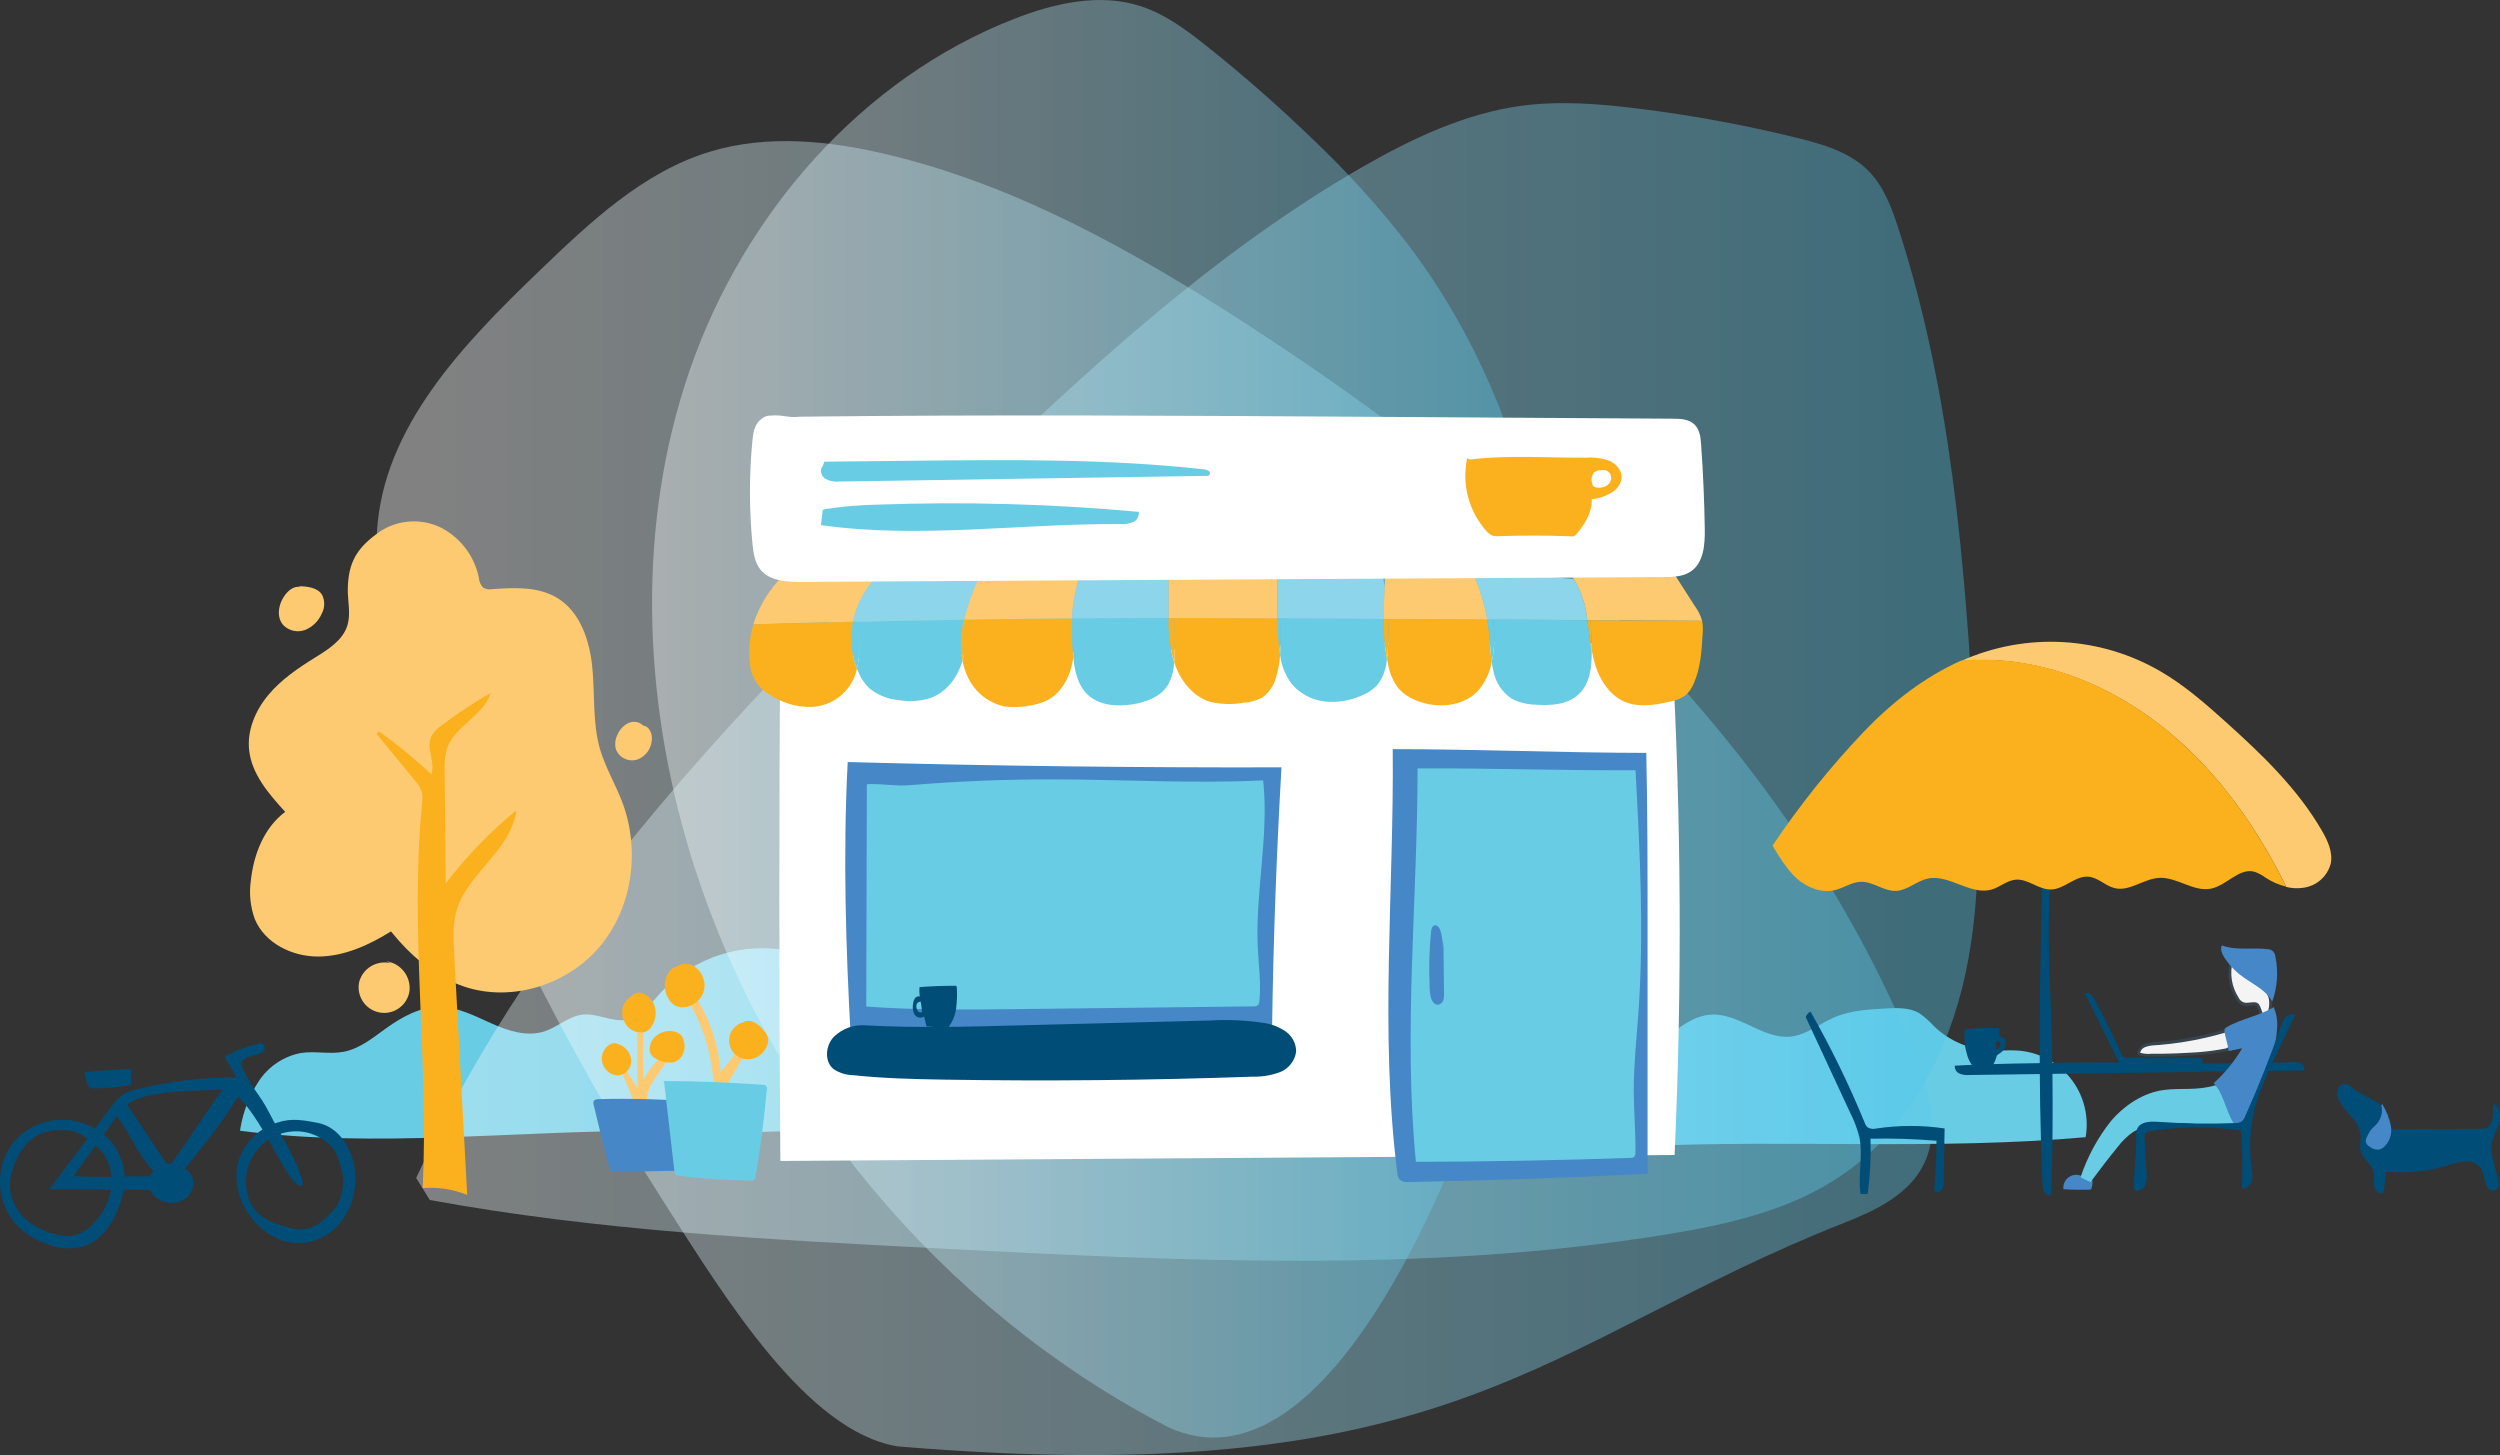<svg fill="none" height="149" viewBox="0 0 256 149" width="256" xmlns="http://www.w3.org/2000/svg" xmlns:xlink="http://www.w3.org/1999/xlink"><rect x="0" y="0" width="256" height="149" fill="#333333" stroke="none"/><linearGradient id="a"><stop offset="0" stop-color="#fff"/><stop offset="1" stop-color="#52c8eb"/></linearGradient><linearGradient id="b" gradientUnits="userSpaceOnUse" x1="36.935" x2="196.212" xlink:href="#a" y1="71.027" y2="71.027"/><linearGradient id="c" gradientUnits="userSpaceOnUse" x1="43.75" x2="202.356" xlink:href="#a" y1="80.725" y2="80.725"/><linearGradient id="d" gradientUnits="userSpaceOnUse" x1="64.943" x2="157.711" xlink:href="#a" y1="68.948" y2="68.948"/><clipPath id="e"><path d="m0 0h256v149h-256z"/></clipPath><g clip-path="url(#e)"><path d="m170.572 106.333c1.372-1.142 2.873-2.336 4.657-2.437 2.86-.158 5.341 2.579 8.189 2.246 1.584-.189 2.887-1.299 4.348-1.938 1.683-.74 3.563-.842 5.397-.938 1.155-.062 2.385-.102 3.384.494.557.392 1.069.845 1.522 1.351 1.56 1.487 3.6 2.36 5.751 2.465.931.04 1.865-.068 2.798 0 4.183.293 7.338 3.928 7.043 8.117-.019.253-.05.503-.09.753-15.074 1.339-30.267.247-45.378.922-.968-3.878-.102-7.984 2.345-11.14" fill="#68cce5"/><path d="m24.609 115.576c.29-1.75.94-3.416 1.911-4.896.989-1.491 2.536-2.518 4.29-2.854 1.452-.225 2.952.154 4.398-.127 1.646-.321 2.999-1.447 4.361-2.425 1.618-1.16 3.467-2.181 5.458-2.168 1.868.012 3.587.931 5.295 1.693s3.634 1.392 5.415.818c1.365-.441 2.493-1.558 3.92-1.725 1.507-.163 2.999.799 4.493.531 1.495-.269 2.496-1.669 3.529-2.805 3.384-3.637 8.423-5.238 13.283-4.223.305.043.595.173.829.373.157.179.271.392.342.617.952 2.478 1.917 5.001 2.108 7.648.222 3.048-.589 6.106-.333 9.148-.734.404-1.562.608-2.398.592-4.857.299-9.73.053-14.596.031-14.127-.056-28.326 1.814-42.324-.015" fill="#68cce5"/><path d="m42.614 120.626c12.614-27.365 34.142-49.476 55.844-70.372 12.692-12.217 25.737-24.329 40.996-33.125 5.076-2.916 10.491-5.495 16.297-6.291 3.97-.534 8.004-.213 11.977.278 5.485.679 10.928 1.681 16.297 3.002 2.663.654 5.439 1.462 7.353 3.428 1.56 1.601 2.355 3.782 3.042 5.911 5.369 16.626 6.802 34.242 7.767 51.685.453 8.188.801 16.487-.91 24.508-1.713 8.022-5.729 15.845-12.448 20.538-5.316 3.718-11.846 5.195-18.245 6.229-24.544 3.983-49.597 2.709-74.425 1.425-17.45-.901-34.958-1.811-52.146-4.961" fill="url(#b)" opacity=".38"/><path d="m91.891 148.106c-9.261-1.546-17.555-15.065-23.808-24.848-10.636-16.645-19.422-34.406-26.2-52.963-1.861-5.097-3.59-10.406-3.282-15.824.613-10.764 8.898-19.307 16.67-26.773 5.168-4.964 10.596-10.101 17.447-12.171 5.862-1.777 12.198-1.129 18.152.293 13.082 3.11 25.038 9.795 36.343 17.085 28.926 18.637 55.804 42.936 68.763 74.837 1.501 3.696 2.786 7.987.984 11.547-1.544 3.061-4.922 4.68-8.124 5.93-30.918 12.217-39.723 27.677-96.955 22.889" fill="url(#c)" opacity=".38"/><path d="m119.44 146.048c-23.145-12.023-41.128-33.644-48.741-58.599-4.903-16.086-5.547-33.733-.043-49.621 5.507-15.889 17.527-29.787 33.189-35.893 4.121-1.61 8.741-2.675 12.957-1.305 2.521.818 4.697 2.443 6.771 4.097 3.695 2.943 7.248 6.056 10.66 9.339 3.594 3.391 6.916 7.056 9.942 10.965 13.706 18.067 17.777 42.399 13.487 64.677-4.29 22.275-20.15 65.053-38.219 56.344" fill="url(#d)" opacity=".38"/><path d="m65.235 113.611-1.59-3.916c-.157-.262-.176-.583-.046-.86.586.851 1.149 1.718 1.689 2.597l-.043-5.053c0-.66.099-1.478.721-1.706-.145 1.959-.173 3.927-.077 5.889.342-.623.752-1.212 1.214-1.752.16-.21.37-.379.61-.494.25-.12.549-.061.74.142l-1.051 1.478c-.601.855-1.23 1.793-1.162 2.835.021.318.068.728-.213.877-.246.126-.586-.031-.77.166" fill="#fdca72"/><path d="m73.088 112.364c.062-3.273-.74-6.506-2.321-9.372l.434-.929c1.495 2.295 2.379 4.936 2.57 7.67.851-.867 1.569-1.855 2.136-2.928l.884.216-2.592 4.516c-.213.42-.49.803-.826 1.133" fill="#fdca72"/><g fill="#fbb11e"><path d="m65.519 101.655c-.314-.101-.74.275-1.014.463-.284.216-.512.5-.666.821-.228.589-.173 1.252.154 1.792.305.589.906.966 1.572.984.228.019.456-.024.666-.12.21-.12.385-.296.505-.506.401-.608.512-1.364.299-2.061-.225-.697-.801-1.225-1.516-1.385"/><path d="m63.281 106.909c-.601-.302-1.23.213-1.519.818-.271.636-.136 1.373.348 1.867.333.367.817.558 1.31.518.755-.142 1.282-.833 1.217-1.601-.099-.753-.629-1.379-1.353-1.605"/><path d="m69.334 105.716c-.598-.232-1.27-.179-1.825.138-.564.287-.937.849-.983 1.478-.018.219.025.438.129.633.176.249.425.441.715.543.505.283 1.097.37 1.664.246.434-.151.777-.487.943-.916.16-.429.17-.898.028-1.333-.083-.351-.336-.641-.672-.771"/><path d="m69.618 98.802c-.789.41-.848.262-1.257.963-.382.731-.382 1.604 0 2.336.173.385.465.703.835.904.431.185.918.197 1.356.03.925-.296 1.566-1.141 1.603-2.11-.006-.219-.043-.438-.108-.648-.145-.518-.462-.968-.9-1.28-.447-.308-1.014-.38-1.522-.191"/><path d="m77.094 104.691c-1.029-.28-2.09.328-2.367 1.358-.179.654 0 1.354.471 1.845.518.5 1.264.688 1.957.494.687-.207 1.227-.747 1.436-1.435.071-.216.089-.444.052-.666-.08-.29-.228-.556-.434-.772-.247-.318-.552-.583-.897-.786-.351-.204-.77-.244-1.156-.112"/></g><path d="m62.483 119.923c-.598-2.271-1.165-4.545-1.701-6.821-.034-.105-.034-.219 0-.324.077-.188.324-.226.53-.229 3.504-.089 7.008.016 10.5.318.398 2.036-.364 4.14-.148 6.204.025.099.006.201-.046.287-.065.065-.154.099-.247.096-.416.046-.616.521-1.032.494-2.589-.17-4.922.151-7.853-.025" fill="#4687c7"/><path d="m68 110.751 1.066 9.243c0 .117.043.231.123.321.071.052.157.08.246.083 2.466.305 4.947.472 7.431.494.225.049.447-.093.496-.315.009-.043.012-.09.009-.133.502-2.934.888-5.889 1.149-8.866.074-.189-.018-.402-.206-.476-.062-.024-.13-.03-.197-.018-3.415-.25-6.839-.38-10.266-.386" fill="#68cce5"/><path d="m38.845 54.477c-2.305 1.614-3.187 3.11-3.23 5.853-.018 1.246.327 2.533-.046 3.724-.469 1.512-1.948 2.44-3.292 3.273-1.748 1.083-3.476 2.255-4.795 3.832s-2.197 3.625-1.969 5.664c.265 2.465 2.019 4.48 3.692 6.312-2.16 1.613-3.233 4.35-3.517 7.034-.194 1.333-.052 2.696.41 3.961 1.029 2.465 3.828 3.832 6.491 3.82 2.663-.012 5.187-1.169 7.449-2.573 1.985 2.465 4.481 4.634 7.483 5.646 4.903 1.657 10.691-.201 13.986-4.199 3.292-4.001 4.053-9.823 2.216-14.67-.697-1.842-1.723-3.548-2.281-5.436-.773-2.681-.521-5.535-.783-8.311-.262-2.777-1.23-5.76-3.621-7.191-1.948-1.169-4.373-1.046-6.645-.885-.311.056-.629.003-.906-.148-.265-.262-.422-.614-.444-.984-.438-2.215-1.858-4.109-3.858-5.152-2.034-1.006-4.45-.848-6.333.416" fill="#fdca72"/><path d="m30.942 60.269c-.385-.383-1.048-.083-1.436.296-.931.91-1.356 2.554-.453 3.495.592.561 1.455.731 2.216.435.746-.308 1.341-.892 1.664-1.632.339-.605.357-1.339.046-1.959-.475-.75-1.507-.855-2.398-.879" fill="#fdca72"/><path d="m65.95 74.392c-.373-.444-.989-.599-1.526-.383-.524.225-.94.645-1.168 1.169-.25.466-.321 1.006-.197 1.521.327.882 1.279 1.357 2.179 1.089.872-.312 1.467-1.12 1.507-2.046.046-.416-.077-.836-.348-1.157-.287-.321-.764-.383-1.122-.148" fill="#fdca72"/><path d="m40.084 98.651c-1.424-.386-2.894.447-3.295 1.866-.324 1.41.561 2.817 1.969 3.138 1.408.324 2.814-.562 3.134-1.971.018-.087.034-.173.046-.263.13-1.471-.918-2.783-2.379-2.983" fill="#fdca72"/><path d="m38.78 74.886c1.902 1.339 3.701 2.814 5.39 4.412.435-1.231-.552-2.672-.018-3.863.256-.472.626-.87 1.076-1.157 1.603-1.219 3.279-2.332 5.027-3.332-.74 2.354-3.738 3.403-4.5 5.751-.194.731-.268 1.487-.222 2.243l.111 11.526c2.102-2.764 4.521-5.272 7.209-7.472-.357 3.202-3.295 5.368-5.061 8.055-.407.602-.73 1.256-.968 1.944-.481 1.478-.404 3.061-.321 4.606l1.338 24.758c-1.445-.58-3.005-.821-4.558-.7.641-13.115-1.353-26.295-.065-39.361.065-.395.056-.802-.022-1.194-.151-.435-.395-.833-.709-1.169l-3.899-4.76" fill="#fbb11e"/><path d="m18.757 119.793c-.78-.817-2.074-.851-2.891-.071-.157.148-.287.321-.388.509-.333.614-.305 1.364.077 1.95.179.247.41.454.672.608.761.472 1.71.515 2.509.114.792-.432 1.202-1.336 1.011-2.218-.253-.88-1.159-1.398-2.043-1.17" fill="#004d77"/><path d="m8.657 109.785c.046.398.296 1.7.681 1.592s-.074-.068 0 0c.089.065.2.092.308.077 1.273-.028 2.543-.148 3.797-.358v-1.604c-1.596.031-3.19.126-4.78.287" fill="#004d77"/><path d="m27.537 113.891c-.959-1.913-1.874-2.558-2.706-4.529-.096-.173-.129-.373-.089-.568.059-.138.151-.259.271-.351.582-.531 2.814-.269 1.874-1.654-1.371.247-2.688.734-3.889 1.438.41.703.82 1.41 1.23 2.116-3.39-.034-6.768.355-10.062 1.157-.57.102-1.116.305-1.612.605-.462.348-.86.771-1.18 1.252l-6.318 8.42 11.073.083c.354.031.709-.025 1.039-.16.262-.164.487-.377.659-.633 2.367-3.033 4.549-5.47 6.531-8.771 2.916 2.659 5.551 10.307 6.688 8.969-.502-2.314-2.379-5.125-3.501-7.371zm-20.008 6.544c1.513-2.132 2.931-4.023 4.444-6.158.703 1.012 1.341 2.067 1.917 3.159.247.423.909 1.308 1.168 1.724.475.741.678.411.801 1.281-3.082-.006-5.51.166-8.33-.006zm9.742-.948-4.228-6.324c1.193-1.231 4.882-1.444 9.764-1.586-1.849 2.444-3.332 5.02-5.538 7.91z" fill="#004d77"/><path d="m12.608 119.386c-.527-1.827-1.106-2.635-2.678-3.696-2.758-1.743-6.373-1.222-8.528 1.231-2.006 2.579-1.843 6.235.382 8.626.881.857 1.951 1.499 3.122 1.876 1.119.428 2.342.515 3.51.246 1.988-.57 3.258-2.536 3.908-4.501.401-1.231.638-2.554.283-3.779zm-1.344 2.869c-.274 1.16-.872 2.218-1.723 3.051-.545.617-1.27 1.049-2.071 1.231-.438.053-.881.034-1.313-.055-1.267-.201-2.456-.741-3.446-1.558-.989-.83-1.6-2.027-1.692-3.317-.012-.719.111-1.435.357-2.11.219-.707.564-1.364 1.02-1.947.317-.494.755-.901 1.273-1.185.857-.617 2.832-.814 3.843-.509 1.011.303 1.603.877 2.413 1.552.468.426.844.941 1.106 1.515.45 1.052.53 2.227.228 3.332z" fill="#004d77"/><path d="m36.348 119.91c-.219-2.218-1.621-4.523-3.815-4.927-2.05-.413-3.14-.493-4.799.225-1.689.725-2.946 2.2-3.396 3.983-.342 1.79.062 3.644 1.119 5.128 1.14 1.681 3.008 2.955 5.036 2.986 1.803-.021 3.492-.891 4.555-2.348 1.042-1.465 1.504-3.261 1.301-5.047zm-1.257 1.703c-.062.592-.237 1.169-.515 1.694-.281.45-.623.858-1.02 1.209-.533.593-1.211 1.037-1.969 1.287-.773.139-1.569.077-2.311-.185-1.15-.315-2.333-.741-3.107-1.645-.37-.447-.641-.972-.795-1.533-.786-2.746.801-5.612 3.544-6.399.428-.123.869-.188 1.313-.197 1.516-.025 2.959.645 3.92 1.814.376.413.666 1.617.841 2.147.17.586.203 1.203.096 1.805z" fill="#004d77"/><path d="m79.89 65.874c-.123 17.669-.117 35.34.018 53.009l91.57-.614c.783-17.32.688-34.665-.28-51.975-30.163-2.033-60.455 1.789-90.658.435" fill="#fff"/><path d="m80.007 58.874h.293l.056-.056z" fill="#fbb11e"/><path d="m90.02 58.852h-9.72c-1.467 1.395-2.552 3.144-3.156 5.075 3.405-.102 6.808-.191 10.213-.268.351-1.845 1.282-3.529 2.66-4.804z" fill="#fdca72"/><path d="m87.36 63.665c-3.406.08-6.811.17-10.213.268-.388 1.25-.515 2.567-.367 3.869.056 1.401.838 2.672 2.068 3.35 1.122.747 2.429 1.175 3.775 1.231 2.438.142 4.614-1.515 5.131-3.903-.586-1.536-.721-3.205-.391-4.816z" fill="#fbb11e"/><path d="m98.637 63.782c.025-.111.052-.222.077-.333-3.621.056-7.246.123-10.87.204-.028.515.006 1.034.092 1.543.139 1.095.074 2.206-.188 3.28.056.139.114.275.176.41.256.599.626 1.139 1.094 1.592.848.691 1.88 1.114 2.971 1.206 1.106.201 2.247.123 3.316-.216 1.646-.605 2.758-2.11 3.255-3.819-.228-1.28-.2-2.595.08-3.866z" fill="#68cce5"/><path d="m89.659 58.828c.139 0 .277-.018.419-.028.117-.102.231-.204.351-.296z" fill="#68cce5"/><path d="m90.078 58.803-.059.052c-1.378 1.277-2.312 2.965-2.66 4.81h.493c3.621-.083 7.246-.151 10.87-.204.404-1.549.943-3.057 1.615-4.507-3.409-.333-6.839-.383-10.257-.151z" fill="#8cd5ea"/><path d="m87.936 65.198c-.089-.509-.12-1.027-.092-1.542h-.493c-.33 1.613-.191 3.289.398 4.825.265-1.074.327-2.187.188-3.283z" fill="#68cce5"/><path d="m109.778 63.329c-3.655.028-7.31.068-10.965.123 0 .046-.018.086-.022.136-.028.552-.015 1.107.046 1.657.04.811-.056 1.626-.281 2.406.089.463.225.919.404 1.354.653 1.678 2.095 2.925 3.852 3.326.814.12 1.64.102 2.447-.056.678-.08 1.338-.268 1.957-.555 1.368-.694 2.216-2.156 2.555-3.653.058-.247.102-.5.136-.753-.019-.188-.034-.38-.05-.568-.092-1.139-.117-2.28-.074-3.418z" fill="#fbb11e"/><path d="m98.837 65.242c-.059-.549-.074-1.105-.046-1.657.006-.046.012-.089.022-.136h-.102c-.025.111-.052.222-.077.333-.281 1.271-.308 2.582-.077 3.863.225-.78.321-1.592.277-2.403z" fill="#fbb11e"/><path d="m100.554 58.513-.157.268c-.022.052-.047.105-.068.157-.672 1.453-1.211 2.962-1.615 4.507h.102c3.658-.056 7.313-.096 10.965-.123.037-1.089.194-2.169.466-3.221.083-.392.197-.777.339-1.154l-10.029-.438z" fill="#fdca72"/><path d="m110.012 63.323v.154c.065 1.28.028 2.561-.108 3.835.142 1.419.463 2.869 1.477 3.829 1.18 1.105 2.974 1.231 4.57.984 1.399-.213 2.866-.75 3.628-1.947.41-.722.631-1.536.647-2.366-.416-1.472-.607-2.999-.57-4.529-3.212.003-6.426.018-9.641.037z" fill="#68cce5"/><path d="m119.879 58.608v-.018l-.223-.022v.12c.071-.031.145-.059.223-.08z" fill="#68cce5"/><path d="m110.015 63.48v-.154h-.234c-.04 1.141-.012 2.283.08 3.418.016.188.031.38.05.568.135-1.274.169-2.554.104-3.832z" fill="#68cce5"/><path d="m119.659 62.323v-3.634c-.093.034-.182.071-.275.111l.225-.247c-2.937-.33-5.898-.361-8.842-.093l-.03.201c-.198.463-.361.938-.494 1.422-.274 1.058-.431 2.141-.468 3.233h.234c3.215-.021 6.432-.034 9.653-.037 0-.315 0-.635 0-.956z" fill="#8cd5ea"/><path d="m130.825 63.307c-3.338-.015-6.676-.028-10.014-.031h-.557c.049 1.28.055 2.561.015 3.841 0 .228-.019.46-.031.691.003.028.012.059.025.083.592 1.783 1.874 3.449 3.673 3.98 1.101.256 2.241.29 3.354.096.675-.031 1.337-.21 1.938-.521.712-.5 1.221-1.234 1.436-2.076.235-.756.376-1.54.423-2.329-.096-.632-.158-1.271-.185-1.913-.037-.586-.062-1.2-.074-1.817z" fill="#fbb11e"/><path d="m119.657 58.516-.048.047h.048z" fill="#fbb11e"/><path d="m130.834 58.963c-.028-.08-.071-.151-.127-.213l-.018-.015h-.022l.016-.018c-.271-.179-.601-.247-.922-.188-3.307.167-6.783-.984-9.871.08-.074.025-.148.049-.222.08v4.6h1.147c3.337 0 6.675.009 10.013.031-.043-1.45-.04-2.903.006-4.356z" fill="#fdca72"/><path d="m120.254 63.289h-.589c-.037 1.53.154 3.057.57 4.529.015-.231.025-.46.031-.691.043-1.28.04-2.561-.016-3.838z" fill="#fbb11e"/><path d="m119.656 58.689v-.12h-.047l-.225.247c.087-.046.176-.089.269-.127z" fill="#fbb11e"/><path d="m138.283 63.36-7.2-.04c0 .352.019.703.025 1.055.019.889.037 1.786-.028 2.672.124 1.071.527 2.089 1.168 2.955.848 1.018 2.056 1.672 3.372 1.826 1.31.145 2.635-.068 3.834-.617.586-.228 1.116-.583 1.556-1.034.607-.777.959-1.725 1.011-2.709-.237-1.348-.354-2.718-.345-4.088l-3.393-.028z" fill="#68cce5"/><path d="m130.841 58.729v-.201l-.177.188.019.015.155-.006z" fill="#68cce5"/><path d="m141.497 58.627c-3.547-.099-7.097-.068-10.651.093v.247c-.046 1.45-.046 2.903 0 4.356h.262l7.196.04 3.394.022c0-1.101.046-2.218.107-3.307-.107-.487-.2-.956-.308-1.447z" fill="#8cd5ea"/><path d="m130.693 58.733-.019-.016-.016.019h.035z" fill="#68cce5"/><path d="m131.108 64.375c0-.352-.015-.703-.025-1.055h-.262c.019.608.041 1.212.074 1.82.028.639.09 1.277.185 1.913.065-.888.047-1.774.028-2.675z" fill="#68cce5"/><path d="m152.287 63.449-10.136-.065c.061 1.246.03 2.496-.09 3.736-.006.117-.018.234-.04.349.034.185.074.37.117.552.151.922.533 1.792 1.116 2.524.496.531 1.109.938 1.787 1.191 2.118.864 4.821.642 6.358-1.055.694-.827 1.159-1.823 1.35-2.888-.114-.824-.141-1.657-.212-2.487-.059-.626-.142-1.246-.253-1.863z" fill="#fbb11e"/><path d="m150.993 59.001.246-.148c-2.909-.454-5.865-.518-8.789-.197l-.592.37c-.019.349-.043.697-.062 1.046-.064 1.101-.114 2.218-.108 3.307h.475l10.136.065c-.274-1.524-.711-3.014-1.303-4.446z" fill="#fdca72"/><path d="m142.151 63.384h-.475c-.009 1.37.108 2.74.345 4.088.016-.117.031-.234.04-.349.12-1.243.151-2.493.09-3.739z" fill="#fbb11e"/><path d="m152.894 63.449c.182 1.293.164 2.607-.055 3.893-.028.151-.056.302-.09.454.044.315.102.626.176.935.225 1.141.891 2.147 1.849 2.804.761.395 1.603.608 2.463.623 1.544.111 3.248.015 4.388-1.03 1.196-1.092 1.387-2.823 1.372-4.486-.194-1.034-.299-2.089-.45-3.135l-9.653-.062z" fill="#68cce5"/><path d="m152.894 63.449h-.607c.108.617.194 1.231.247 1.863.071.827.098 1.663.212 2.487.031-.151.062-.302.09-.454.219-1.29.24-2.604.058-3.897z" fill="#68cce5"/><path d="m162.525 63.344c-.157-1.425-.616-2.798-1.35-4.029l-9.181-.935-.764.478-.247.148c.589 1.428 1.027 2.912 1.298 4.433h.607l9.656.062c0-.052-.006-.105-.016-.157z" fill="#8cd5ea"/><path d="m174.298 63.585-11.415-.071.095 2.286c0 .278.019.561.022.845.092.515.216 1.027.373 1.527.505 1.558 1.498 3.051 3.008 3.696 1.42.592 3.042.336 4.542 0 .598-.092 1.169-.321 1.665-.666.373-.33.662-.744.847-1.206.709-1.577.817-3.35.913-5.075.046-.438.03-.882-.047-1.317v-.018z" fill="#fbb11e"/><path d="m173.571 62.092-1.874-2.925c-.08-.151-.197-.284-.336-.383-.209-.096-.444-.123-.669-.086-3.408.25-6.835.182-10.232-.204l.346.321c.132.157.255.324.369.494.734 1.231 1.193 2.604 1.35 4.029.006.056.013.111.025.167h.333l11.415.071c-.154-.534-.4-1.037-.727-1.487z" fill="#fdca72"/><path d="m162.883 63.514h-.333c.154 1.046.246 2.098.45 3.135 0-.284 0-.568-.022-.845z" fill="#fbb11e"/><path d="m81.887 42.668c19.934-.228 39.883-.102 59.82.022l29.589.185c.786 0 1.655.043 2.216.589.561.546.629 1.339.684 2.086.204 2.866.33 5.742.373 8.623.025 1.592-.107 3.449-1.427 4.344-.798.543-1.824.568-2.792.574l-88.294.497c-1.501 0-3.214-.077-4.17-1.231-.607-.74-.74-1.752-.838-2.709-.336-3.508-.336-7.037 0-10.542.077-.79.219-1.666.848-2.144.271-.272.644-.42 1.026-.404 1.23-.117 1.723.247 2.953.117" fill="#fff"/><path d="m86.805 78.03c-.493 9.376-.197 19.032.324 28.405 14.386.361 28.785-.04 43.132-1.194.129-8.895.45-17.783.964-26.665-14.808.04-29.614-.142-44.419-.543" fill="#4687c7"/><path d="m142.61 76.712c8.614 0 17.367.376 25.971.383.136 6.158.13 12.334.13 18.498v24.598c-8.137.413-16.279.697-24.428.848-.351.056-.712-.043-.983-.274-.132-.191-.209-.417-.216-.648-1.824-14.368-.332-28.923-.468-43.408" fill="#4687c7"/><path d="m150.506 47.061c3.938-.494 7.908-.173 11.868-.191.817-.062 1.637.04 2.41.305.749.324 1.378 1.086 1.264 1.894-.154.654-.604 1.2-1.218 1.478-.567.318-1.192.515-1.839.58.067 1.348-.725 2.582-1.594 3.607-.046.062-.105.114-.175.154-.087.034-.179.046-.269.034-2.505-.099-5.017-.105-7.526-.015-.172.015-.345.006-.511-.031-.293-.102-.549-.287-.74-.531-1.787-2.03-2.506-4.788-1.935-7.432" fill="#fbb11e"/><path d="m84.257 47.718c-.373.349-.176 1.03.247 1.314.453.238.968.333 1.476.278l37.614-.583c.068.006.133-.006.195-.034.126-.102.144-.29.043-.416-.013-.015-.028-.031-.043-.043-.145-.105-.315-.164-.494-.167-9.738-1.095-19.567-.984-29.364-.892l-9.523.102" fill="#68cce5"/><path d="m84.244 52.222-.182 1.552c10.118 1.419 20.396-.176 30.615-.108.447.037.894-.028 1.313-.185.426-.173.681-.611.623-1.067-8.888-.815-17.82-1.061-26.739-.741-1.803.034-3.603.188-5.384.46" fill="#68cce5"/><path d="m88.766 80.319-.062 22.75c5.135.379 10.287.32 15.437.262l24.193-.278c.176.022.355-.028.493-.139.087-.114.133-.253.136-.395.182-1.814-.077-3.637-.166-5.46-.275-5.72 1.168-11.455.551-17.15-7.255.358-14.519-.102-21.786-.102-4.811 0-9.615.198-14.414.596-1.384.117-2.552-.13-4.145-.114" fill="#68cce5"/><path d="m145.159 78.68c0 13.439-1.477 26.918-.173 40.292 7.323-.018 14.645-.154 21.965-.404.132.012.265-.025.376-.099.108-.126.16-.293.142-.459.03-2.12-.167-4.242-.173-6.362 0-2.644.287-5.275.475-7.913.591-8.271.151-16.577-.293-24.857-7.424.031-14.895-.228-22.319-.197" fill="#68cce5"/><path d="m164.738 48.375c-.151-.247-.518-.262-.814-.231-.237 0-.468.074-.665.207-.284.327-.364.787-.21 1.191.009.089.046.176.102.247.074.065.166.105.262.117.428.099.878 0 1.23-.262.348-.281.44-.771.218-1.16-.049-.089-.145-.145-.246-.148" fill="#fff"/><path d="m97.968 101.103c.006-.043-.006-.089-.034-.123-.037-.031-.083-.043-.13-.037-1.214 0-2.435.04-3.646.136-.031.302-.022.607.028.91v.046c-.188-.046-.382.028-.493.188-.105.158-.173.343-.188.531-.089.376-.04.771.139 1.114.197.33.629.438.959.24.009-.006.015-.009.025-.015.083.336.166.672.246 1.012.727.046 1.455.102 2.179.176.453-.577.746-1.262.848-1.987.096-.725.123-1.456.077-2.188zm-3.575 2.552c-.018.012-.04.018-.062.015-.099.006-.197-.018-.283-.068-.049-.046-.089-.101-.114-.166-.089-.167-.117-.355-.086-.54.037-.188.203-.321.398-.318l.034-.025c.062.34.105.682.129 1.025.006.024 0.0.052-.018.074z" fill="#004d77"/><path d="m88.605 104.997c5.255.281 10.519.145 15.777 0l19.493-.494c1.852-.111 3.707-.031 5.541.247.804.117 1.569.417 2.241.876.675.472 1.072 1.244 1.069 2.067-.136.957-.783 1.765-1.686 2.107-.89.324-1.837.476-2.786.451-10.512.37-21.031.472-31.556.302-3.131-.049-6.266-.126-9.378-.459-.703-.016-1.384-.232-1.969-.624-.971-.799-.823-2.462.08-3.341.848-.808 1.997-1.222 3.165-1.141" fill="#004d77"/><path d="m213.201 120.441c-.647-.333-1.439-.074-1.772.574-.12.234-.166.496-.135.759 1.143.071 1.969.068 2.638.049.123.022.237-.059.259-.182 0-.012.003-.025.003-.037.058-.194.086-.395.08-.595-.006-.204-.108-.395-.275-.516-.191-.092-.406-.12-.616-.077" fill="#4687c7"/><path d="m209.139 89.083c-.246 10.715-.477 21.433.019 32.151-.009.287.049.57.172.826.136.263.435.395.719.315.197-6.287.188-12.575-.034-18.869-.173-4.846-.469-9.721.126-14.534l-1.014-.071" fill="#004d77"/><path d="m184.989 104.33 4.466 9.607c.401.784.715 1.611.934 2.465.41 1.913-.148 3.919.126 5.853h.74c.25-1.873.345-3.764.287-5.652 2.256-.049 4.511.022 6.758.213-.015 1.7-.095 3.4-.246 5.097.185.203.499.215.702.03.025-.021.043-.043.062-.071.157-.259.231-.561.203-.86l.108-5.458c-2.308-.342-4.657-.342-6.965 0-.305.086-.632.049-.909-.102-.148-.139-.259-.314-.318-.509-1.602-3.899-3.451-7.691-5.541-11.353-.237.114-.416.321-.493.574" fill="#004d77"/><path d="m213.562 101.853 3.365 6.803c.062.157.164.296.296.401.17.089.364.126.555.108l7.791-.068-.058-.787h-7.607c-.329.059-.644-.154-.718-.481-.841-1.873-1.753-3.711-2.733-5.516-.099-.228-.259-.423-.463-.568-.215-.136-.502-.074-.641.142" fill="#004d77"/><path d="m200.168 109.125c4.025-.226 8.155-.247 12.186-.315 7.43-.117 14.873.315 22.298-.052.308-.041.622-.004.912.101.296.124.459.441.385.75l-34.265.472c-.345.031-.693-.015-1.02-.139-.327-.132-.527-.469-.493-.82" fill="#004d77"/><path d="m226.836 111.136c-1.923.571-3.535.247-5.215.472-2.157.275-4.093 1.574-5.495 3.233-1.35 1.713-2.391 3.65-3.079 5.72l1.017.494c.909-1.213 1.819-2.431 2.783-3.603.447-.596.983-1.117 1.594-1.546.859-.494 1.827-.775 2.816-.821 1.061-.102 2.127-.102 3.187 0 1.544.148 3.098.515 4.632.284.102.015.194-.055.21-.154.009-.053-.006-.108-.043-.148l-1.436-3.372c-.142-.324.135-.102-.142-.324" fill="#68cce5"/><path d="m228.115 105.487c-2.41.735-4.897 1.197-7.412 1.376-.367.003-.734.071-1.076.201-.342.142-.579.463-.616.833.169.083.354.123.542.117 2.777.127 6.941-.089 9.634-.774.105-.025-1.155.246-1.06.203.552-.247 1.045-.086 1.06-.203.065-.509-.958-1.157-1.186-1.614" fill="#f4f4f4"/><path d="m228.084 105.339c-1.76.534-3.56.926-5.381 1.17-.857.114-1.723.123-2.586.262-.635.028-1.168.493-1.276 1.123 0 .055.028.108.077.136.358.132.74.188 1.122.157.419.012.838.015 1.257.015.931 0 1.862-.034 2.793-.095 1.732-.059 3.451-.3 5.131-.719.08-.025.126-.111.102-.194-.019-.062-.077-.105-.142-.108-.166.021-.333.052-.493.098l-.367.077c-.049.003-.098.013-.145.028-.067.028-.08-.025 0 .031v.265c.219-.098.46-.145.7-.135.102.009.203 0 .302-.025.2-.086.154-.318.086-.494-.231-.567-.863-.857-1.152-1.385-.096-.176-.358-.018-.265.154.299.392.628.759.983 1.102.077.095.108.228.178.317v.065c.059-.046.065-.061.019-.052-.052-.003-.105-.003-.157 0-.296-.013-.586.049-.854.179-.074.046-.095.145-.049.219.012.018.027.037.049.049.136.077.413-.034.549-.062l.416-.086c.052-.006.101-.015.154-.031.018 0 .105-.012.034 0l-.043-.302c-1.622.401-3.283.635-4.953.7-.869.059-1.741.093-2.614.102h-1.192c-.441.052-.891.009-1.313-.123l.077.135c.08-.897 1.325-.854 1.969-.907.777-.064 1.554-.157 2.327-.274 1.593-.247 3.171-.605 4.715-1.071.084-.024.127-.111.102-.194-.025-.08-.108-.127-.188-.105l.025-.009z" fill="#36444d"/><path d="m228.525 98.317c-.398 1.419-.127 2.941.739 4.134.071.108.161.201.262.278.438.299 1.045-.028 1.563.096.231.055.437.959.561 1.163.061.102.117-.022.225.012s.2.225.28.164c.33-.247.435-1.478.358-1.876-.099-.404-.293-.781-.564-1.095-.9-1.163-2.081-2.08-3.434-2.66" fill="#f4f4f4"/><path d="m228.377 98.286c-.345 1.237-.207 2.558.391 3.696.262.494.576 1.018 1.187 1.043.302.013.601-.077.903-.062.141 0 .188.016.246.127.065.12.12.247.164.379.055.186.12.368.2.543.025.062.068.118.123.155.09.046.173-.013.247.021.154.065.215.232.4.093.13-.124.219-.281.262-.454.13-.419.185-.86.164-1.299-.056-.533-.278-1.036-.632-1.437-.906-1.169-2.09-2.089-3.446-2.681-.178-.077-.336.188-.154.265 1.067.46 2.031 1.129 2.832 1.972.435.407.783.9 1.021 1.446.104.395.114.812.024 1.213-.024.188-.074.373-.148.552-.021.046-.055.142-.101.164.08-.047-.05-.127-.127-.161s-.126 0-.203-.015c-.077-.016.046.065 0 0-.019-.037-.034-.077-.046-.117-.068-.189-.127-.377-.201-.559-.145-.358-.28-.54-.687-.543-.247 0-.512.056-.767.062-.342-.009-.651-.213-.792-.525-.734-1.132-.943-2.523-.58-3.822.022-.08-.024-.167-.108-.188-.08-.022-.166.025-.188.108l.019.018z" fill="#36444d"/><path d="m227.529 96.809c-.323.54.314 1.388.709 1.876.33.407.703.777 1.109 1.104 1.138.91 2.626 1.478 3.332 2.767.521-1.459.635-3.029.333-4.55-.022-.265-.148-.509-.348-.682-.133-.074-.278-.117-.429-.127-1.562-.204-3.214.17-4.694-.38" fill="#4687c7"/><path d="m240.664 111.275c-.218-.416-.909-.336-1.168.056-.222.425-.212.934.025 1.351.348.62.78 1.188 1.282 1.694.505.509.832 1.166.934 1.875.031.513-.145 1.031-.037 1.531.191.885 1.19 1.416 1.374 2.301.093.438-.033.898.031 1.342.068.444.493.907.903.741.185-.719.275-1.457.265-2.197 2.158.213 4.34-.003 6.414-.639.558-.209 1.143-.345 1.738-.404.607-.052 1.199.198 1.584.667.441.626.29 1.567.823 2.119.123.145.305.225.493.225.274-.04.49-.256.53-.533.031-.269 0-.543-.086-.799l-.382-1.478c-.213-.639-.296-1.315-.247-1.987.105-.741.515-1.376.74-2.079.225-.704.172-1.596-.435-2.015-.246.213-.179.602-.166.929.015.444-.108.882-.355 1.252-.07.12-.169.219-.289.287-.148.062-.305.089-.466.077l-9.236.05c-.123-.84-.462-1.629-.983-2.296-.946-1.021-2.611-1.2-3.4-2.345" fill="#004d77"/><path d="m243.848 113.169c.169.695-.015 1.426-.493 1.953-.188.204-.41.374-.586.59-.166.228-.305.475-.41.74-.074.139-.111.296-.104.454.055.222.2.413.4.521.259.213.592.321.928.299.16-.031.311-.095.444-.194.647-.534.952-1.376.801-2.2-.154-.808-.456-1.579-.891-2.28" fill="#4687c7"/><path d="m226.685 110.911c1.149-1.034 2.132-2.237 2.915-3.57l-1.377.284c-.065-.595-.373-1.441-.435-2.036-.015-.071-.009-.142.012-.213.044-.077.111-.142.191-.179 1.446-.873 3.425-1.169 4.833-2.073.545 1.231.373 2.317.179 3.644-.231 1.32-.617 2.61-1.153 3.841-.382.944-.789 1.878-1.23 2.801-.329.821-.819 1.564-1.445 2.184-1.23-1.277-1.276-3.378-2.496-4.68" fill="#4687c7"/><path d="m218.521 121.832c-.059-1.743.286-3.634.228-5.377-.034-.299.003-.602.105-.886.332-.718 1.316-.752 2.105-.697 2.635.191 5.279.235 7.92.13.234.012.465-.044.669-.161.157-.135.274-.311.345-.509 1.347-3.002 2.561-6.059 3.643-9.172.092-.358.262-.694.493-.984.243-.29.644-.395.999-.262l-2.059 4.325c-.737 1.45-1.362 2.956-1.874 4.501-.672 2.234-.854 4.588-.533 6.899.102.441.102.901 0 1.342-.114.453-.549.752-1.014.697.132-1.971.102-3.946-.089-5.911-3.07-.438-6.189-.42-9.252.058-.185.01-.358.084-.494.207-.111.173-.151.38-.114.58l.21 3.502c.068.447.009.907-.166 1.326-.201.417-.703.593-1.119.392-.006 0-.012-.006-.016-.009" fill="#004d77"/><path d="m237.761 85.058c-2.496-4.313-6.151-7.812-9.859-11.147-2.065-1.857-4.17-3.696-6.564-5.103-6.241-3.674-13.872-4.097-20.483-1.138 2.102-.176 4.216-.096 6.293.247 6.543 1.064 12.562 4.529 17.308 9.163 4.022 3.943 7.172 8.685 9.662 13.744.555.136 1.131.167 1.698.089 1.363-.164 2.491-1.138 2.848-2.462.247-1.169-.302-2.357-.903-3.394z" fill="#fdca72"/><path d="m207.136 67.886c-2.08-.339-4.194-.423-6.293-.247-3.772 1.669-7.119 4.288-9.983 7.284-3.442 3.616-6.57 7.521-9.35 11.671.65 1.098 1.538 2.533 2.493 3.372 1.054.925 2.506 1.512 3.871 1.188.922-.222 1.751-.839 2.706-.858 1.242-.025 2.333.984 3.575.932 1.15-.049 2.068-.984 3.199-1.252 2.216-.506 4.413 1.743 6.589 1.111.86-.247 1.581-.935 2.463-1.009 1.26-.105 2.351 1.034 3.615 1.006 1.38-.031 2.496-1.444 3.874-1.308.967.099 1.704.944 2.65 1.169 1.529.367 2.953-.956 4.534-1.049 1.84-.114 3.55 1.478 5.353 1.095 1.593-.336 2.869-2.156 4.429-1.725.413.145.801.355 1.152.617.638.42 1.344.728 2.087.91-2.49-5.06-5.637-9.811-9.665-13.747-4.734-4.628-10.753-8.095-17.299-9.163z" fill="#fbb11e"/><path d="m205.25 106.351c-.111-.108-.262-.17-.419-.17-.031 0-.065-.009-.09-.028-.021-.027-.027-.061-.021-.092l.018-.614c.007-.04-.003-.077-.027-.111-.031-.028-.071-.043-.111-.04-1.144-.071-2.293-.031-3.43.117v.077c-.074.818.003 1.641.231 2.428.117.463.326.898.619 1.274.046.062.105.115.176.152.058.024.123.037.188.04l1.18.105c.056.012.111.012.163 0 .05-.022.093-.053.127-.096.262-.333.456-.719.564-1.129.021-.074.055-.145.098-.21.081-.083.176-.151.281-.204.339-.213.558-.57.592-.968.03-.189-.019-.383-.139-.531zm-.404.697c-.04.219-.215.392-.434.432v-.78l.095-.136c.222.049.367.259.339.484z" fill="#004d77"/><path d="m147.754 97.031c0-.577-.081-1.154-.247-1.706-.089-.29-.305-.639-.604-.568-.247.059-.327.361-.358.614-.181 1.789-.234 3.591-.157 5.39-.009.447.034.895.12 1.333.09.389.361.824.759.79.243-.04.443-.213.52-.451.071-.231.099-.475.081-.719l-.062-5.34" fill="#4687c7"/></g></svg>